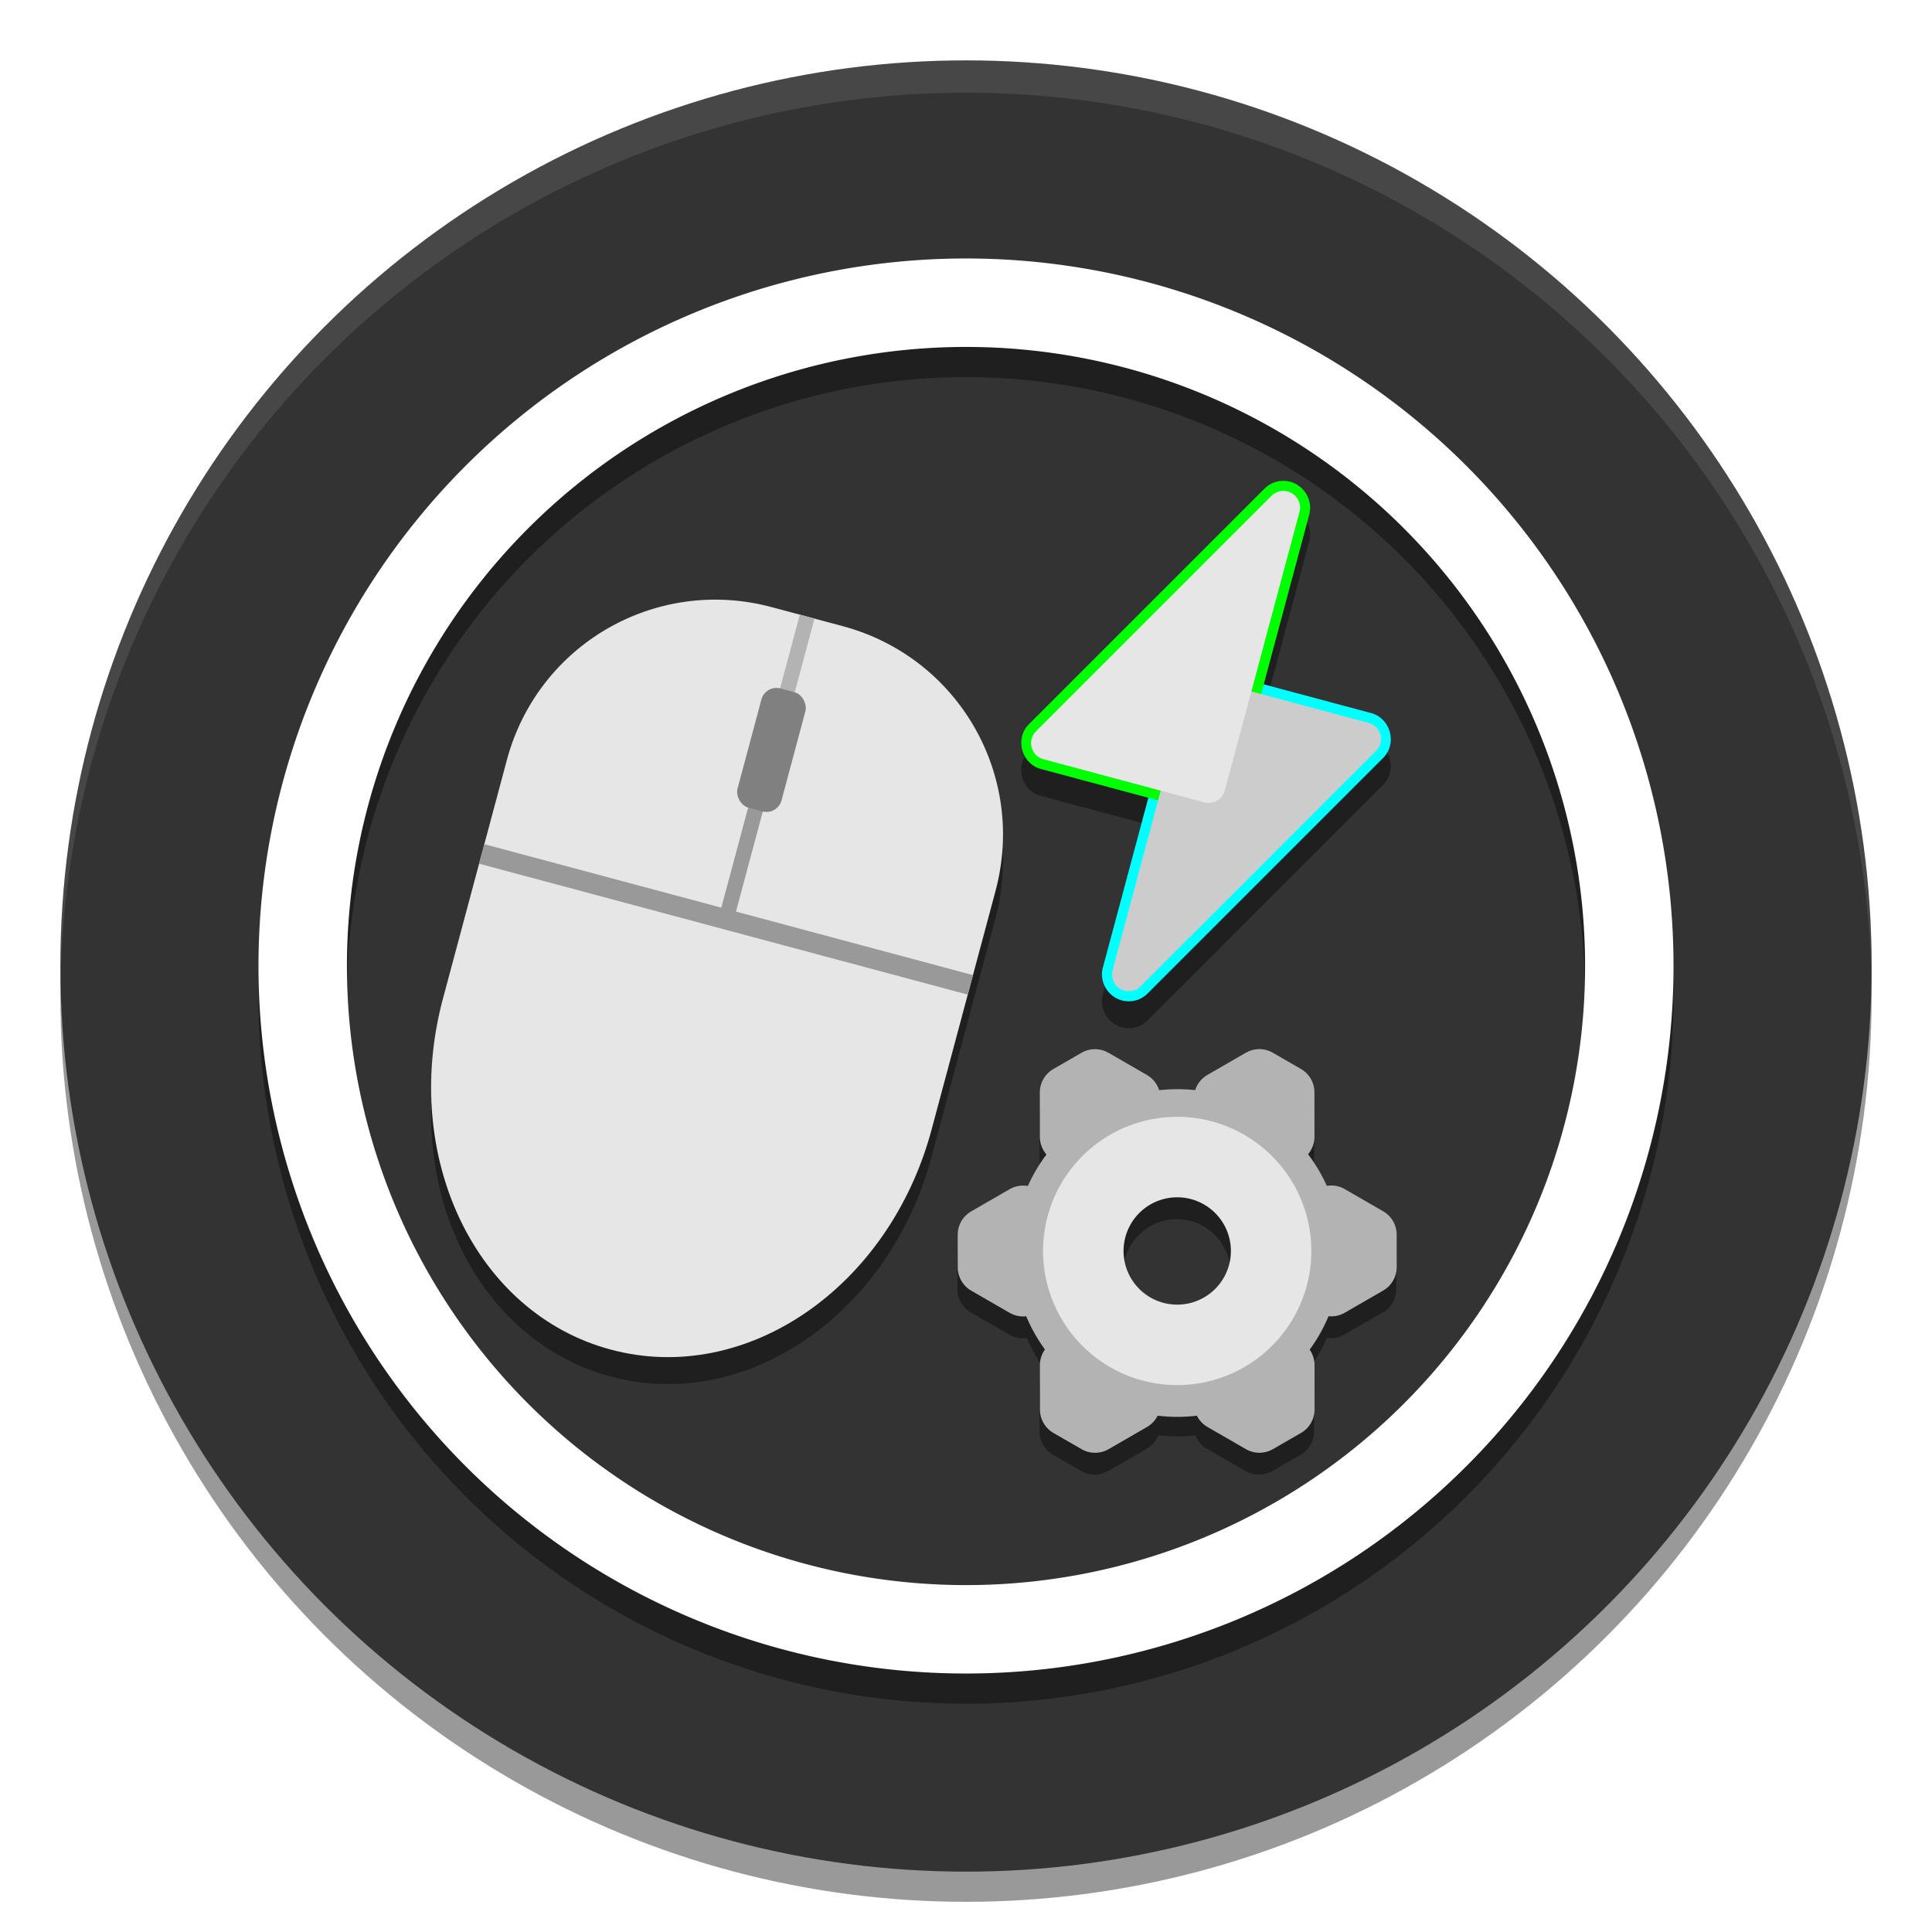 <ns0:svg xmlns:ns0="http://www.w3.org/2000/svg" xmlns:ns1="http://sodipodi.sourceforge.net/DTD/sodipodi-0.dtd" xmlns:ns2="http://www.inkscape.org/namespaces/inkscape" ns1:docname="org.freedesktop.Piper.svg" id="svg8" version="1.1" viewBox="0 0 67.733 67.733" height="256" width="256">
  <ns0:defs id="defs2" />
  <ns1:namedview ns2:window-maximized="1" ns2:window-y="27" ns2:window-x="2004" ns2:window-height="1016" ns2:window-width="1836" units="px" showgrid="false" ns2:document-rotation="0" ns2:current-layer="g1939" ns2:document-units="px" ns2:cy="137.87173" ns2:cx="166.64489" ns2:zoom="1.28" ns2:pageshadow="2" ns2:pageopacity="0.0" borderopacity="1.0" bordercolor="#666666" pagecolor="#ffffff" id="base" />
  <ns0:g id="g1043" transform="translate(75.382,-6.18)" />
  <ns0:g ns2:label="Background" id="layer2" ns2:groupmode="layer" style="display:inline">
    <ns0:g ns2:groupmode="layer" id="layer13" ns2:label="Shadow" style="display:inline;opacity:0.4">
      <ns0:circle cy="34.925" cx="33.867" id="circle1383" style="display:inline;opacity:1;fill:#000000;fill-opacity:1;stroke-width:1.701;paint-order:stroke fill markers" r="31.75" />
    </ns0:g>
    <ns0:g ns2:groupmode="layer" id="g962" ns2:label="Colour" style="display:inline">
      <ns0:circle style="fill:#333333;stroke:none;stroke-width:6.824;stroke-linecap:round;stroke-linejoin:round;paint-order:stroke fill markers" id="path861" cx="33.867" cy="33.867" r="31.75" />
    </ns0:g>
    <ns0:g style="display:inline;opacity:0.1" ns2:label="Highlight" id="layer1" ns2:groupmode="layer">
      <ns0:path d="M 33.867,2.117 A 31.75,31.75 0 0 0 2.117,33.867 31.75,31.75 0 0 0 2.122,34.43 31.75,31.75 0 0 1 33.867,3.251 31.75,31.75 0 0 1 65.612,34.437 31.75,31.75 0 0 0 65.617,33.867 31.75,31.75 0 0 0 33.867,2.117 Z" style="display:inline;opacity:1;fill:#ffffff;fill-opacity:1;stroke-width:1.701;paint-order:stroke fill markers" id="circle849" />
    </ns0:g>
  </ns0:g>
  <ns0:g ns2:groupmode="layer" id="g1939" ns2:label="Icon" style="display:inline">
    <ns0:g id="g1015" transform="matrix(0.893,0,0,0.893,4.312,6.402)" style="display:inline">
      <ns0:path id="path2856" style="display:inline;opacity:0.4;fill:#000000;stroke:none;stroke-width:7.656;stroke-linecap:butt;stroke-linejoin:round;stroke-miterlimit:4;stroke-dasharray:none;paint-order:stroke fill markers" d="m 25.465,17.724 c -4.542,-1.217 -9.177,1.459 -10.394,6.001 l -0.807,3.013 -0.851,3.177 -0.851,3.177 c -1.664,6.211 1.274,12.357 6.588,13.781 5.314,1.424 10.932,-2.43 12.596,-8.641 l 0.851,-3.177 0.851,-3.177 0.807,-3.013 c 1.217,-4.542 -1.459,-9.177 -6.001,-10.394 l -1.395,-0.374 z" />
      <ns0:g id="g1929" transform="translate(0.627,-5.541)">
        <ns0:path id="path1917" style="display:inline;opacity:1;fill:#e6e6e6;stroke:none;stroke-width:7.656;stroke-linecap:butt;stroke-linejoin:round;stroke-miterlimit:4;stroke-dasharray:none;paint-order:stroke fill markers" d="m 24.838,22.207 c -4.542,-1.217 -9.177,1.459 -10.394,6.001 l -0.807,3.013 -0.851,3.177 -0.851,3.177 c -1.664,6.211 1.274,12.357 6.588,13.781 5.314,1.424 10.932,-2.43 12.596,-8.641 l 0.851,-3.177 0.851,-3.177 0.807,-3.013 C 34.846,28.806 32.169,24.171 27.628,22.954 l -1.395,-0.374 z" />
        <ns0:g id="g1927">
          <ns0:rect style="opacity:1;fill:#b3b3b3;stroke:none;stroke-width:2.146;stroke-linecap:butt;stroke-linejoin:round;stroke-miterlimit:4;stroke-dasharray:none;paint-order:stroke fill markers" id="rect1919" width="0.596" height="3.57" x="30.885" y="15.021" ry="0" transform="rotate(15)" />
          <ns0:rect style="opacity:1;fill:#999999;stroke:none;stroke-width:5.845;stroke-linecap:butt;stroke-linejoin:round;stroke-miterlimit:4;stroke-dasharray:none;paint-order:stroke fill markers" id="rect1921" width="19.861" height="0.794" x="21.253" y="26.93" ry="0" transform="rotate(15)" />
          <ns0:rect style="opacity:1;fill:#999999;stroke:none;stroke-width:2.615;stroke-linecap:butt;stroke-linejoin:round;stroke-miterlimit:4;stroke-dasharray:none;paint-order:stroke fill markers" id="rect1923" width="0.596" height="5.3" x="30.885" y="-27.12" ry="0" transform="matrix(0.966,0.259,0.259,-0.966,0,0)" />
          <ns0:rect style="opacity:1;fill:#808080;stroke:none;stroke-width:0.802;stroke-linecap:butt;stroke-linejoin:round;stroke-miterlimit:4;stroke-dasharray:none;paint-order:stroke fill markers" id="rect1925" width="1.788" height="4.846" x="30.29" y="18.016" ry="0.611" transform="rotate(15)" />
        </ns0:g>
      </ns0:g>
    </ns0:g>
    <ns0:g id="g1024" transform="matrix(0.891,0,0,0.891,-4.15,-0.903)" style="display:inline">
      <ns0:path id="path1045" style="color:#000000;font-style:normal;font-variant:normal;font-weight:normal;font-stretch:normal;font-size:medium;line-height:normal;font-family:sans-serif;font-variant-ligatures:normal;font-variant-position:normal;font-variant-caps:normal;font-variant-numeric:normal;font-variant-alternates:normal;font-variant-east-asian:normal;font-feature-settings:normal;font-variation-settings:normal;text-indent:0;text-align:start;text-decoration:none;text-decoration-line:none;text-decoration-style:solid;text-decoration-color:#000000;letter-spacing:normal;word-spacing:normal;text-transform:none;writing-mode:lr-tb;direction:ltr;text-orientation:mixed;dominant-baseline:auto;baseline-shift:baseline;text-anchor:start;white-space:normal;shape-padding:0;shape-margin:0;inline-size:0;clip-rule:nonzero;display:inline;overflow:visible;visibility:visible;opacity:0.4;isolation:auto;mix-blend-mode:normal;color-interpolation:sRGB;color-interpolation-filters:linearRGB;solid-color:#000000;solid-opacity:1;vector-effect:none;fill:#000000;fill-opacity:1;fill-rule:nonzero;stroke:none;stroke-width:0.794;stroke-linecap:square;stroke-linejoin:round;stroke-miterlimit:4;stroke-dasharray:none;stroke-dashoffset:0;stroke-opacity:1;paint-order:stroke fill markers;color-rendering:auto;image-rendering:auto;shape-rendering:auto;text-rendering:auto;enable-background:accumulate;stop-color:#000000" d="m 55.116,20.991 c -0.265,0.009 -0.518,0.12 -0.705,0.306 l -9.271,9.272 c -0.559,0.559 -0.293,1.555 0.471,1.76 l 4.232,1.134 -1.791,6.683 c -0.181,0.674 0.359,1.351 1.057,1.324 0.264,-0.01 0.516,-0.118 0.703,-0.304 a 0.397,0.397 0 0 0 8e-6,-0.002 l 9.271,-9.272 c 0.559,-0.559 0.293,-1.555 -0.471,-1.76 l -4.231,-1.134 1.792,-6.681 8e-6,-0.002 c 0.18,-0.673 -0.36,-1.351 -1.057,-1.324 z" />
      <ns0:g id="g876" transform="translate(5.683,9.743)">
        <ns0:path style="color:#000000;font-style:normal;font-variant:normal;font-weight:normal;font-stretch:normal;font-size:medium;line-height:normal;font-family:sans-serif;font-variant-ligatures:normal;font-variant-position:normal;font-variant-caps:normal;font-variant-numeric:normal;font-variant-alternates:normal;font-variant-east-asian:normal;font-feature-settings:normal;font-variation-settings:normal;text-indent:0;text-align:start;text-decoration:none;text-decoration-line:none;text-decoration-style:solid;text-decoration-color:#000000;letter-spacing:normal;word-spacing:normal;text-transform:none;writing-mode:lr-tb;direction:ltr;text-orientation:mixed;dominant-baseline:auto;baseline-shift:baseline;text-anchor:start;white-space:normal;shape-padding:0;shape-margin:0;inline-size:0;clip-rule:nonzero;display:inline;overflow:visible;visibility:visible;isolation:auto;mix-blend-mode:normal;color-interpolation:sRGB;color-interpolation-filters:linearRGB;solid-color:#000000;solid-opacity:1;vector-effect:none;fill:#00ffff;fill-opacity:1;fill-rule:nonzero;stroke:none;stroke-width:0.794;stroke-linecap:square;stroke-linejoin:round;stroke-miterlimit:4;stroke-dasharray:none;stroke-dashoffset:0;stroke-opacity:1;paint-order:stroke fill markers;color-rendering:auto;image-rendering:auto;shape-rendering:auto;text-rendering:auto;enable-background:accumulate;stop-color:#000000" d="m 46.598,17.633 c -0.558,-0.15 -1.142,0.188 -1.291,0.746 l -2.938,10.965 c -0.181,0.674 0.359,1.351 1.057,1.324 0.264,-0.01 0.516,-0.118 0.703,-0.305 a 0.397,0.397 0 0 0 0,-0.002 l 9.271,-9.271 c 0.559,-0.559 0.293,-1.555 -0.471,-1.76 z m -0.207,0.768 a 0.397,0.397 0 0 0 0.002,0 l 6.332,1.695 c 0.211,0.057 0.27,0.279 0.115,0.434 l -9.271,9.27 c -0.046,0.046 -0.107,0.074 -0.172,0.076 a 0.397,0.397 0 0 0 -0.002,0 c -0.185,0.007 -0.308,-0.147 -0.26,-0.326 l 2.939,-10.965 a 0.397,0.397 0 0 0 0,-0.002 c 0.038,-0.143 0.174,-0.22 0.316,-0.182 z" id="path1949" />
        <ns0:path style="color:#000000;font-style:normal;font-variant:normal;font-weight:normal;font-stretch:normal;font-size:medium;line-height:normal;font-family:sans-serif;font-variant-ligatures:normal;font-variant-position:normal;font-variant-caps:normal;font-variant-numeric:normal;font-variant-alternates:normal;font-variant-east-asian:normal;font-feature-settings:normal;font-variation-settings:normal;text-indent:0;text-align:start;text-decoration:none;text-decoration-line:none;text-decoration-style:solid;text-decoration-color:#000000;letter-spacing:normal;word-spacing:normal;text-transform:none;writing-mode:lr-tb;direction:ltr;text-orientation:mixed;dominant-baseline:auto;baseline-shift:baseline;text-anchor:start;white-space:normal;shape-padding:0;shape-margin:0;inline-size:0;clip-rule:nonzero;display:inline;overflow:visible;visibility:visible;isolation:auto;mix-blend-mode:normal;color-interpolation:sRGB;color-interpolation-filters:linearRGB;solid-color:#000000;solid-opacity:1;vector-effect:none;fill:#00ff00;fill-opacity:1;fill-rule:nonzero;stroke:none;stroke-width:0.794;stroke-linecap:square;stroke-linejoin:round;stroke-miterlimit:4;stroke-dasharray:none;stroke-dashoffset:0;stroke-opacity:1;paint-order:stroke fill markers;color-rendering:auto;image-rendering:auto;shape-rendering:auto;text-rendering:auto;enable-background:accumulate;stop-color:#000000" d="m 49.434,10.189 c -0.265,0.009 -0.517,0.12 -0.705,0.307 l -9.271,9.271 c -0.559,0.559 -0.293,1.555 0.471,1.76 l 6.332,1.697 c 0.557,0.15 1.142,-0.187 1.291,-0.744 v -0.002 l 2.939,-10.963 v -0.002 c 0.18,-0.673 -0.36,-1.351 -1.057,-1.324 z m 0.029,0.793 c 0.185,-0.007 0.308,0.147 0.26,0.326 l -2.939,10.967 c -0.038,0.143 -0.174,0.222 -0.316,0.184 l -6.334,-1.697 c -0.211,-0.057 -0.27,-0.279 -0.115,-0.434 l 9.271,-9.27 c 0.046,-0.046 0.109,-0.074 0.174,-0.076 z" id="path1957" />
        <ns0:path style="color:#000000;font-style:normal;font-variant:normal;font-weight:normal;font-stretch:normal;font-size:medium;line-height:normal;font-family:sans-serif;font-variant-ligatures:normal;font-variant-position:normal;font-variant-caps:normal;font-variant-numeric:normal;font-variant-alternates:normal;font-variant-east-asian:normal;font-feature-settings:normal;font-variation-settings:normal;text-indent:0;text-align:start;text-decoration:none;text-decoration-line:none;text-decoration-style:solid;text-decoration-color:#000000;letter-spacing:normal;word-spacing:normal;text-transform:none;writing-mode:lr-tb;direction:ltr;text-orientation:mixed;dominant-baseline:auto;baseline-shift:baseline;text-anchor:start;white-space:normal;shape-padding:0;shape-margin:0;inline-size:0;clip-rule:nonzero;display:inline;overflow:visible;visibility:visible;isolation:auto;mix-blend-mode:normal;color-interpolation:sRGB;color-interpolation-filters:linearRGB;solid-color:#000000;solid-opacity:1;vector-effect:none;fill:#cccccc;fill-opacity:1;fill-rule:nonzero;stroke:none;stroke-width:0.794;stroke-linecap:square;stroke-linejoin:round;stroke-miterlimit:4;stroke-dasharray:none;stroke-dashoffset:0;stroke-opacity:1;paint-order:stroke fill markers;color-rendering:auto;image-rendering:auto;shape-rendering:auto;text-rendering:auto;enable-background:accumulate;stop-color:#000000" d="m 43.41,30.272 c 0.165,-0.006 0.322,-0.074 0.439,-0.19 l 9.272,-9.271 c 0.357,-0.357 0.194,-0.966 -0.294,-1.097 l -6.332,-1.697 c -0.35,-0.094 -0.711,0.114 -0.804,0.464 L 42.752,29.446 c -0.115,0.427 0.217,0.842 0.658,0.825 z" id="path1951" />
        <ns0:path style="color:#000000;font-style:normal;font-variant:normal;font-weight:normal;font-stretch:normal;font-size:medium;line-height:normal;font-family:sans-serif;font-variant-ligatures:normal;font-variant-position:normal;font-variant-caps:normal;font-variant-numeric:normal;font-variant-alternates:normal;font-variant-east-asian:normal;font-feature-settings:normal;font-variation-settings:normal;text-indent:0;text-align:start;text-decoration:none;text-decoration-line:none;text-decoration-style:solid;text-decoration-color:#000000;letter-spacing:normal;word-spacing:normal;text-transform:none;writing-mode:lr-tb;direction:ltr;text-orientation:mixed;dominant-baseline:auto;baseline-shift:baseline;text-anchor:start;white-space:normal;shape-padding:0;shape-margin:0;inline-size:0;clip-rule:nonzero;display:inline;overflow:visible;visibility:visible;isolation:auto;mix-blend-mode:normal;color-interpolation:sRGB;color-interpolation-filters:linearRGB;solid-color:#000000;solid-opacity:1;vector-effect:none;fill:#e6e6e6;fill-opacity:1;fill-rule:nonzero;stroke:none;stroke-width:0.794;stroke-linecap:square;stroke-linejoin:round;stroke-miterlimit:4;stroke-dasharray:none;stroke-dashoffset:0;stroke-opacity:1;paint-order:stroke fill markers;color-rendering:auto;image-rendering:auto;shape-rendering:auto;text-rendering:auto;enable-background:accumulate;stop-color:#000000" d="m 49.448,10.586 c -0.165,0.006 -0.322,0.074 -0.439,0.19 l -9.272,9.271 c -0.357,0.357 -0.194,0.966 0.294,1.097 l 6.332,1.697 c 0.35,0.094 0.711,-0.114 0.804,-0.464 l 2.939,-10.965 c 0.115,-0.427 -0.217,-0.842 -0.658,-0.825 z" id="path1959" />
      </ns0:g>
    </ns0:g>
    <ns0:g id="g1009" transform="matrix(0.727,0,0,0.727,-54.444,26.274)" style="display:inline">
      <ns0:path id="path2801" style="color:#000000;font-style:normal;font-variant:normal;font-weight:normal;font-stretch:normal;font-size:medium;line-height:normal;font-family:sans-serif;font-variant-ligatures:normal;font-variant-position:normal;font-variant-caps:normal;font-variant-numeric:normal;font-variant-alternates:normal;font-variant-east-asian:normal;font-feature-settings:normal;font-variation-settings:normal;text-indent:0;text-align:start;text-decoration:none;text-decoration-line:none;text-decoration-style:solid;text-decoration-color:#000000;letter-spacing:normal;word-spacing:normal;text-transform:none;writing-mode:lr-tb;direction:ltr;text-orientation:mixed;dominant-baseline:auto;baseline-shift:baseline;text-anchor:start;white-space:normal;shape-padding:0;shape-margin:0;inline-size:0;clip-rule:nonzero;display:inline;overflow:visible;visibility:visible;opacity:0.4;isolation:auto;mix-blend-mode:normal;color-interpolation:sRGB;color-interpolation-filters:linearRGB;solid-color:#000000;solid-opacity:1;vector-effect:none;fill:#000000;fill-opacity:1;fill-rule:nonzero;stroke:none;stroke-width:2.607;stroke-linecap:butt;stroke-linejoin:round;stroke-miterlimit:4;stroke-dasharray:none;stroke-dashoffset:0;stroke-opacity:1;paint-order:stroke fill markers;color-rendering:auto;image-rendering:auto;shape-rendering:auto;text-rendering:auto;enable-background:accumulate;stop-color:#000000" d="m 42.371,37.551 a 1.304,1.304 0 0 0 -0.662,0.174 l -1.355,0.783 a 1.304,1.304 0 0 0 -0.652,1.129 v 2.137 a 1.304,1.304 0 0 0 0.284,0.812 7.888,7.888 0 0 0 -0.494,0.752 7.888,7.888 0 0 0 -0.404,0.803 1.304,1.304 0 0 0 -0.258,-0.013 1.304,1.304 0 0 0 -0.586,0.174 l -1.853,1.069 a 1.304,1.304 0 0 0 -0.651,1.129 v 1.566 a 1.304,1.304 0 0 0 0.651,1.129 l 1.853,1.068 a 1.304,1.304 0 0 0 0.844,0.16 7.888,7.888 0 0 0 0.897,1.554 1.304,1.304 0 0 0 -0.284,0.813 v 2.137 a 1.304,1.304 0 0 0 0.652,1.129 l 1.355,0.783 a 1.304,1.304 0 0 0 1.303,0 l 1.854,-1.068 a 1.304,1.304 0 0 0 0.561,-0.652 7.888,7.888 0 0 0 1.794,0 1.304,1.304 0 0 0 0.561,0.652 l 1.852,1.068 a 1.304,1.304 0 0 0 1.305,0 l 1.355,-0.783 a 1.304,1.304 0 0 0 0.65,-1.129 V 52.789 a 1.304,1.304 0 0 0 -0.283,-0.812 7.888,7.888 0 0 0 0.494,-0.752 7.888,7.888 0 0 0 0.404,-0.804 1.304,1.304 0 0 0 0.844,-0.16 l 1.852,-1.068 a 1.304,1.304 0 0 0 0.653,-1.129 V 46.498 A 1.304,1.304 0 0 0 56.253,45.369 L 54.402,44.301 a 1.304,1.304 0 0 0 -0.64,-0.174 1.304,1.304 0 0 0 -0.203,0.014 7.888,7.888 0 0 0 -0.899,-1.556 1.304,1.304 0 0 0 0.284,-0.811 v -2.137 a 1.304,1.304 0 0 0 -0.65,-1.129 l -1.355,-0.783 a 1.304,1.304 0 0 0 -0.643,-0.174 1.304,1.304 0 0 0 -0.662,0.174 l -1.852,1.068 a 1.304,1.304 0 0 0 -0.561,0.652 7.888,7.888 0 0 0 -1.794,0 1.304,1.304 0 0 0 -0.561,-0.652 l -1.854,-1.068 a 1.304,1.304 0 0 0 -0.64,-0.174 z m 3.956,7.144 a 2.587,2.587 26.634 0 1 1.285,0.344 2.587,2.587 26.634 0 1 0.004,0.002 2.587,2.587 26.634 0 1 0.947,3.534 2.587,2.587 26.634 0 1 -3.534,0.947 2.587,2.587 26.634 0 1 -0.947,-3.534 2.587,2.587 26.634 0 1 2.245,-1.293 z" transform="translate(85.316,-22.043)" />
      <ns0:g id="g1911" transform="matrix(1.033,0.596,-0.596,1.033,126.245,-39.046)" style="display:inline">
        <ns0:g id="g1903">
          <ns0:path id="path1891" style="fill:#cccccc;stroke:#b3b3b3;stroke-width:2.186;stroke-linecap:butt;stroke-linejoin:round;stroke-miterlimit:4;stroke-dasharray:none;paint-order:stroke fill markers" d="m 29.771,35.874 -0.897,1.553 h 3.106 l -0.897,-1.553 z" />
          <ns0:path id="path1893" style="fill:#cccccc;stroke:#b3b3b3;stroke-width:2.186;stroke-linecap:butt;stroke-linejoin:round;stroke-miterlimit:4;stroke-dasharray:none;paint-order:stroke fill markers" d="m 29.771,51.438 -0.897,-1.553 h 3.106 l -0.897,1.553 z" />
          <ns0:path id="path1895" style="fill:#cccccc;stroke:#b3b3b3;stroke-width:2.186;stroke-linecap:butt;stroke-linejoin:round;stroke-miterlimit:4;stroke-dasharray:none;paint-order:stroke fill markers" d="m 36.838,39.197 -1.793,8e-6 1.553,2.69 0.897,-1.553 z" />
          <ns0:path id="path1897" style="fill:#cccccc;stroke:#b3b3b3;stroke-width:2.186;stroke-linecap:butt;stroke-linejoin:round;stroke-miterlimit:4;stroke-dasharray:none;paint-order:stroke fill markers" d="m 23.359,46.979 0.897,-1.553 1.553,2.69 -1.793,1e-5 z" />
          <ns0:path id="path1899" style="fill:#cccccc;stroke:#b3b3b3;stroke-width:2.186;stroke-linecap:butt;stroke-linejoin:round;stroke-miterlimit:4;stroke-dasharray:none;paint-order:stroke fill markers" d="m 37.495,46.979 -0.897,-1.553 -1.553,2.69 1.793,10e-6 z" />
          <ns0:path id="path1901" style="fill:#cccccc;stroke:#b3b3b3;stroke-width:2.186;stroke-linecap:butt;stroke-linejoin:round;stroke-miterlimit:4;stroke-dasharray:none;paint-order:stroke fill markers" d="m 24.016,39.197 1.793,8e-6 -1.553,2.69 -0.897,-1.553 z" />
        </ns0:g>
        <ns0:g id="g1909">
          <ns0:path id="path1905-0" style="fill:#b3b3b3;stroke:none;stroke-width:4.826;stroke-linecap:square;stroke-linejoin:round;stroke-miterlimit:4;stroke-dasharray:none;paint-order:stroke fill markers" d="M 114.832,140 A 25,25 0 0 0 90,165 a 25,25 0 0 0 25,25 25,25 0 0 0 25,-25 25,25 0 0 0 -25,-25 25,25 0 0 0 -0.168,0 z m 0.148,15 a 10,10 0 0 1 0.019,0 10,10 0 0 1 10,10 10,10 0 0 1 -10,10 10,10 0 0 1 -10,-10 10,10 0 0 1 9.98,-10 z" transform="scale(0.265)" />
          <ns0:path id="path1907" style="fill:#e6e6e6;stroke:none;stroke-width:1.047;stroke-linecap:square;stroke-linejoin:round;stroke-miterlimit:4;stroke-dasharray:none;paint-order:stroke fill markers" d="m 30.391,38.232 a 5.424,5.424 0 0 0 -5.388,5.424 5.424,5.424 0 0 0 5.424,5.424 5.424,5.424 0 0 0 5.424,-5.424 5.424,5.424 0 0 0 -5.424,-5.424 5.424,5.424 0 0 0 -0.036,0 z m 0.032,3.254 a 2.17,2.17 0 0 1 0.005,0 2.17,2.17 0 0 1 2.17,2.17 2.17,2.17 0 0 1 -2.17,2.17 2.17,2.17 0 0 1 -2.17,-2.17 2.17,2.17 0 0 1 2.165,-2.17 z" />
        </ns0:g>
      </ns0:g>
    </ns0:g>
    <ns0:g id="g1100">
      <ns0:path d="M 33.867,10.12 A 24.805,24.805 0 0 0 9.062,34.925 24.805,24.805 0 0 0 33.867,59.73 24.805,24.805 0 0 0 58.671,34.925 24.805,24.805 0 0 0 33.867,10.12 Z m 0,3.101 a 21.704,21.704 0 0 1 21.704,21.704 21.704,21.704 0 0 1 -21.704,21.704 21.704,21.704 0 0 1 -21.704,-21.704 21.704,21.704 0 0 1 21.704,-21.704 z" style="display:inline;opacity:0.4;fill:#000000;stroke-width:3.182;paint-order:stroke fill markers" id="path1370" />
      <ns0:path id="path830" style="display:inline;fill:#ffffff;stroke-width:3.182;paint-order:stroke fill markers" d="M -41.515,15.242 A 24.805,24.805 0 0 0 -66.32,40.046 24.805,24.805 0 0 0 -41.515,64.851 24.805,24.805 0 0 0 -16.711,40.046 24.805,24.805 0 0 0 -41.515,15.242 Z m 0,3.101 a 21.704,21.704 0 0 1 21.704,21.704 21.704,21.704 0 0 1 -21.704,21.704 21.704,21.704 0 0 1 -21.704,-21.704 21.704,21.704 0 0 1 21.704,-21.704 z" transform="translate(75.382,-6.18)" />
    </ns0:g>
  </ns0:g>
</ns0:svg>